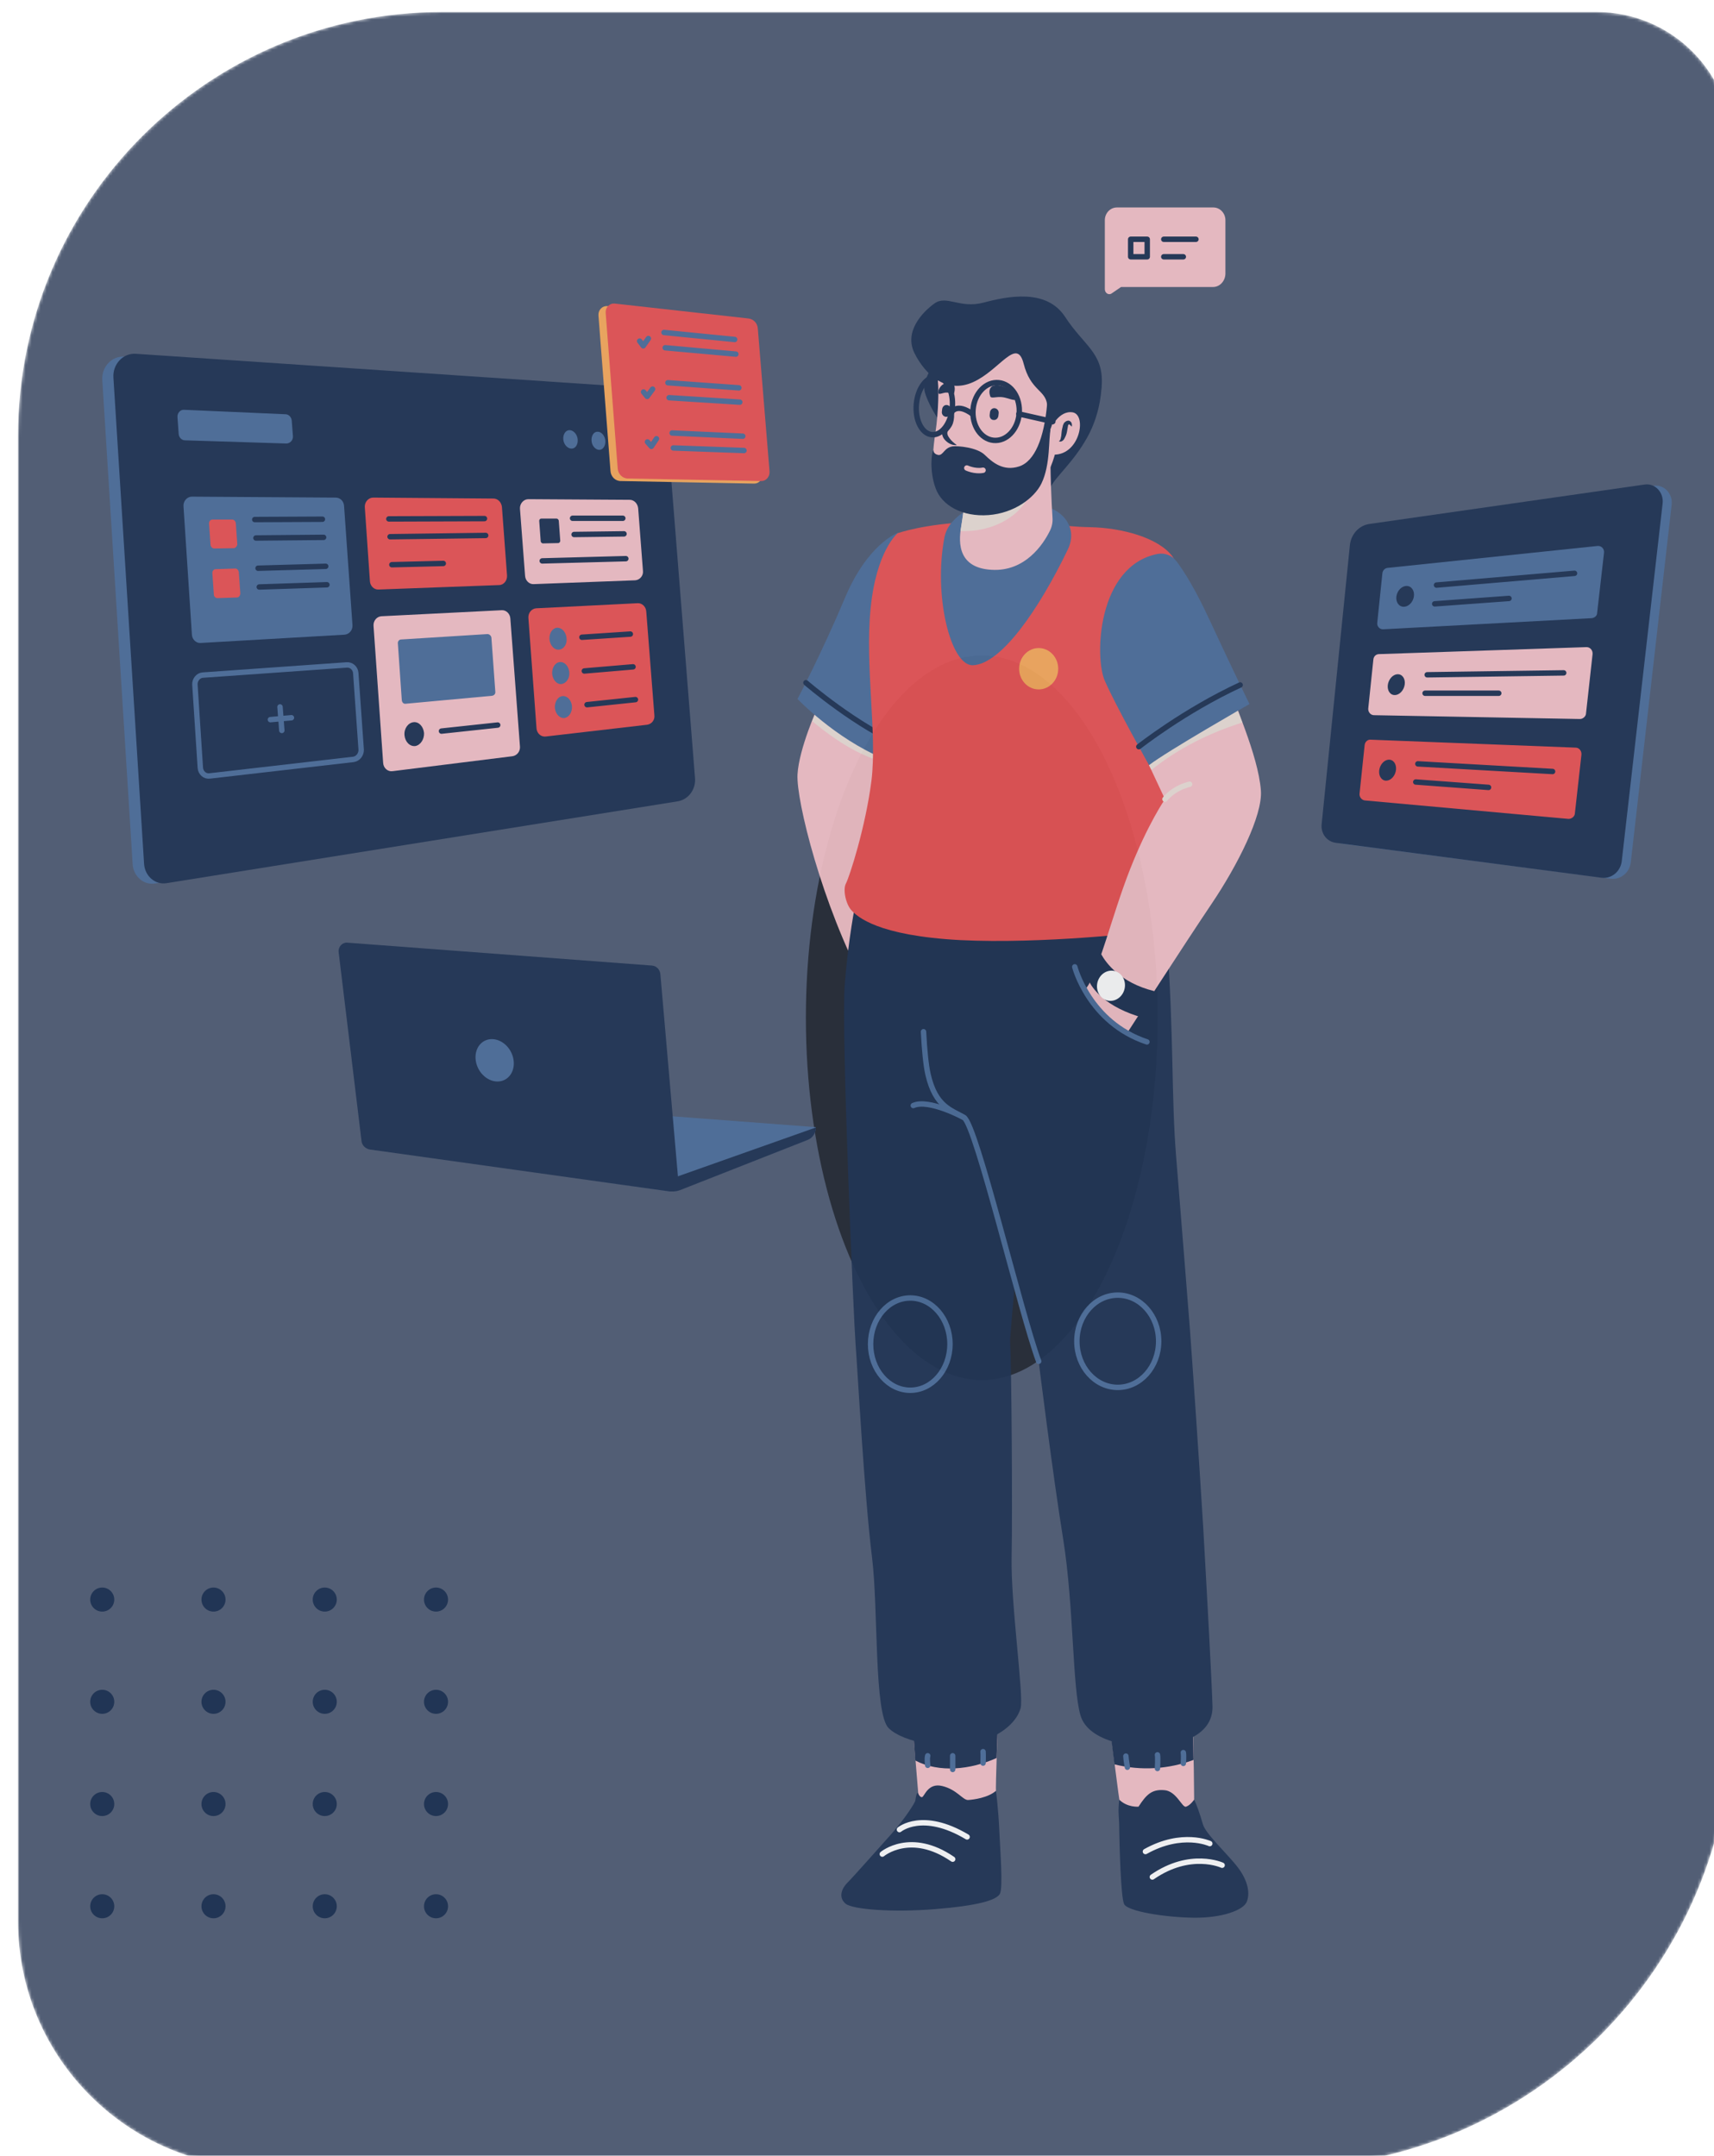<svg width="570" height="717" viewBox="0 0 570 717" fill="none" xmlns="http://www.w3.org/2000/svg"><g filter="url(#a)"><circle cx="443" cy="159" r="4" fill="#213555"/><circle cx="443" cy="193" r="4" fill="#213555"/><circle cx="443" cy="227" r="4" fill="#213555"/><circle cx="443" cy="261" r="4" fill="#213555"/><circle cx="480" cy="159" r="4" fill="#213555"/><circle cx="480" cy="193" r="4" fill="#213555"/><circle cx="480" cy="227" r="4" fill="#213555"/><circle cx="480" cy="261" r="4" fill="#213555"/><circle cx="517" cy="159" r="4" fill="#213555"/><circle cx="517" cy="193" r="4" fill="#213555"/><circle cx="517" cy="227" r="4" fill="#213555"/><circle cx="517" cy="261" r="4" fill="#213555"/><circle cx="554" cy="159" r="4" fill="#213555"/><circle cx="554" cy="193" r="4" fill="#213555"/><circle cx="554" cy="227" r="4" fill="#213555"/><circle cx="554" cy="261" r="4" fill="#213555"/><mask id="b" style="mask-type:alpha" maskUnits="userSpaceOnUse" x="0" y="0" width="570" height="717"><path d="M0 141C0 63.128 63.128 0 141 0h384c24.853 0 45 20.147 45 45v522c0 82.843-67.157 150-150 150H82c-45.287 0-82-36.713-82-82V141Z" fill="#6BC785"/></mask><g mask="url(#b)"><path d="M0 141C0 63.128 63.128 0 141 0h384c24.853 0 45 20.147 45 45v522c0 82.843-67.157 150-150 150H82c-45.287 0-82-36.713-82-82V141Z" fill="#525E75"/><g filter="url(#c)"><ellipse cx="320.5" cy="334.5" rx="58.5" ry="120.5" fill="#000" fill-opacity=".5"/></g><g opacity=".9"><path d="m220.418 391.62 42.2-16.611c1.6-.635 2.7-2.328 2.7-4.127l-83.8-6.348 12.9 24.547 21.8 3.068c1.4.212 2.9 0 4.2-.529Z" fill="#4F709C"/><path d="m114.218 375.432-7.6-62.742c-.2-1.799 1.2-3.28 2.8-3.175l101.4 7.618c1.5.106 2.7 1.376 2.8 2.963l6 69.091c.2 1.798-1.3 3.28-3 3.068l-99.8-13.966c-1.4-.318-2.5-1.482-2.6-2.857Z" fill="#213555"/><path d="M265.318 370.988c0 1.905-1.1 3.492-2.7 4.127l-42.2 16.611c-1 .423-2.2.635-3.3.529-1.6-1.27-2.6-3.28-2.6-3.28l50.8-17.987Z" fill="#213555"/><path d="M162.662 354.604c2.666-2.083 2.965-6.438.669-9.729-2.297-3.29-6.319-4.269-8.985-2.186-2.665 2.082-2.964 6.438-.668 9.728s6.319 4.269 8.984 2.187Z" fill="#4F709C"/><path d="M397.418 91.451h-30.6l-3.1 2.116c-1 .741-2.3-.105-2.3-1.375v-22.96c0-2.328 1.8-4.232 4-4.232h32.1c2.2 0 4 1.904 4 4.232v17.881c-.1 2.434-1.9 4.338-4.1 4.338Z" fill="#F4C2C9"/><path d="M381.018 75.58h10.7m-10.7 5.82h6.5m-12-5.82h-5.5v5.82h5.5v-5.82Z" stroke="#213555" stroke-width="1.8" stroke-miterlimit="10" stroke-linecap="round" stroke-linejoin="round"/><path d="m214.618 262.75-169 27.086c-3.8.635-7.2-2.328-7.5-6.349l-10.1-161.035c-.3-4.444 3.2-8.147 7.4-7.829l169.3 11.426c3.2.212 5.8 2.857 6.1 6.243l9.7 122.628c.3 3.703-2.3 7.195-5.9 7.83Z" fill="#4F709C"/><path d="m219.218 262.538-169.8 27.192c-3.8.635-7.2-2.328-7.5-6.348l-10.2-161.776c-.3-4.444 3.2-8.253 7.5-7.936l170 11.427c3.2.212 5.8 2.857 6.1 6.349l9.8 123.157c.4 3.914-2.2 7.406-5.9 7.935Z" fill="#213555"/><path d="m108.518 207.096-47.8 2.751c-1.5.106-2.8-1.164-2.9-2.751l-2.8-42.745c-.1-1.693 1.2-3.174 2.8-3.174l47.8.317c1.5 0 2.7 1.164 2.8 2.751l2.8 39.677c.1 1.693-1.1 3.068-2.7 3.174Z" fill="#4F709C"/><path d="m159.918 190.591-40 1.481c-1.5.106-2.8-1.164-2.9-2.751l-1.7-24.653c-.1-1.693 1.2-3.174 2.8-3.174l40 .318c1.4 0 2.6 1.163 2.8 2.751l1.7 22.853c.1 1.693-1.1 3.175-2.7 3.175Z" fill="#EA5455"/><path d="m205.218 189.003-33.7 1.27c-1.5.106-2.8-1.164-2.9-2.751l-1.7-22.325c-.1-1.693 1.2-3.174 2.8-3.174l33.7.212c1.4 0 2.6 1.164 2.8 2.751l1.6 20.843c.2 1.587-1 3.069-2.6 3.174Z" fill="#F4C2C9"/><path d="m111.518 248.572-47.8 5.502c-1.6.211-3-1.058-3.1-2.751l-1.8-27.615c-.1-1.588 1.1-3.069 2.6-3.175l47.9-3.385c1.5-.106 2.9 1.058 3 2.751l1.8 25.499c0 1.587-1.1 2.962-2.6 3.174Z" stroke="#4F709C" stroke-width="1.8" stroke-miterlimit="10" stroke-linecap="round" stroke-linejoin="round"/><path d="m164.418 247.514-39.9 4.972c-1.6.212-3-1.058-3.1-2.75l-3.2-45.602c-.1-1.693 1.1-3.069 2.6-3.175l40-2.01c1.5-.106 2.8 1.164 2.9 2.751l3.2 42.64c.1 1.587-1 2.962-2.5 3.174Z" fill="#F4C2C9"/><path d="m156.118 206.885-28.7 1.798c-.7 0-1.2.635-1.1 1.376l1.3 18.833c.1.741.6 1.27 1.3 1.164l28.7-2.645c.7-.106 1.2-.635 1.1-1.376l-1.3-17.987c-.1-.634-.7-1.163-1.3-1.163Z" fill="#4F709C"/><path d="m209.218 237.039-33.7 3.915c-1.6.211-3-1.058-3.1-2.751l-2.7-36.715c-.1-1.692 1.1-3.068 2.6-3.174l33.7-1.693c1.5-.105 2.8 1.164 2.9 2.751l2.7 34.493c.2 1.587-.9 2.962-2.4 3.174Z" fill="#EA5455"/><path d="m87.118 231.114.6 7.829m-3.8-3.596 7-.636" stroke="#4F709C" stroke-width="1.8" stroke-miterlimit="10" stroke-linecap="round" stroke-linejoin="round"/><path d="M135.018 239.79c-.2-2.116-1.7-3.809-3.5-3.597-1.8.211-3.2 2.116-3 4.338.2 2.221 1.8 3.809 3.6 3.597 1.7-.317 3-2.222 2.9-4.338Z" fill="#213555"/><path d="m140.818 239.155 18.7-2.01" stroke="#213555" stroke-width="1.8" stroke-miterlimit="10" stroke-linecap="round" stroke-linejoin="round"/><path d="M182.418 208.26c-.2-2.01-1.5-3.492-3.1-3.492-1.6.106-2.7 1.799-2.6 3.809.2 2.011 1.5 3.598 3.1 3.492 1.7-.106 2.8-1.799 2.6-3.809Z" fill="#4F709C"/><path d="m187.519 207.943 16.1-1.058" stroke="#213555" stroke-width="1.8" stroke-miterlimit="10" stroke-linecap="round" stroke-linejoin="round"/><path d="M183.318 219.581c-.2-2.01-1.5-3.491-3.1-3.386-1.6.106-2.7 1.905-2.6 3.915.2 2.01 1.6 3.598 3.1 3.386 1.6-.212 2.8-1.905 2.6-3.915Z" fill="#4F709C"/><path d="m188.317 219.158 16.2-1.376" stroke="#213555" stroke-width="1.8" stroke-miterlimit="10" stroke-linecap="round" stroke-linejoin="round"/><path d="M184.218 230.902c-.2-2.01-1.5-3.491-3.1-3.385-1.6.105-2.7 1.904-2.6 3.914.2 2.011 1.6 3.492 3.1 3.386 1.6-.212 2.7-1.904 2.6-3.915Z" fill="#4F709C"/><path d="m189.218 230.373 16.1-1.693" stroke="#213555" stroke-width="1.8" stroke-miterlimit="10" stroke-linecap="round" stroke-linejoin="round"/><path d="m71.718 178.317-6.5.106c-.6 0-1.1-.529-1.2-1.164l-.5-7.195c0-.74.5-1.269 1.2-1.269h6.5c.6 0 1.1.529 1.2 1.164l.5 7.089c-.1.634-.6 1.269-1.2 1.269Z" fill="#EA5455"/><path d="m78.718 168.797 22.5-.108m-22.1 6.243 22.5-.212" stroke="#213555" stroke-width="1.8" stroke-miterlimit="10" stroke-linecap="round" stroke-linejoin="round"/><path d="m179.618 176.624-5.1.106c-.3 0-.6-.317-.7-.635l-.5-6.877c0-.423.3-.741.7-.741h5.1c.3 0 .6.318.7.635l.5 6.772c0 .317-.3.74-.7.74Z" fill="#213555"/><path d="M184.418 168.372h16.7m-16.2 5.396 16.6-.212m-27.2 8.995 27.8-.742" stroke="#213555" stroke-width="1.8" stroke-miterlimit="10" stroke-linecap="round" stroke-linejoin="round"/><path d="m72.818 194.717-6.5.212c-.6 0-1.2-.529-1.2-1.164l-.5-7.195c0-.741.5-1.27 1.1-1.27l6.5-.211c.6 0 1.1.529 1.2 1.164l.5 7.088c0 .741-.5 1.376-1.1 1.376Z" fill="#EA5455"/><path d="m79.818 184.984 22.5-.636m-22.1 6.879 22.5-.742" stroke="#213555" stroke-width="1.8" stroke-miterlimit="10" stroke-linecap="round" stroke-linejoin="round"/><path d="m89.218 143.507-33.7-1.058c-1.1 0-2-.952-2.1-2.116l-.4-5.607c-.1-1.376 1-2.54 2.2-2.434l33.7 1.481c1.1 0 2 .953 2.1 2.116l.4 5.185c.1 1.269-.9 2.433-2.2 2.433Z" fill="#4F709C"/><path d="m123.318 168.586 31.8-.109m-31.4 6.031 31.8-.423m-31.2 9.734 17.1-.423" stroke="#213555" stroke-width="1.8" stroke-miterlimit="10" stroke-linecap="round" stroke-linejoin="round"/><path d="M204.218 142.978c-.1-1.587-1.2-2.962-2.5-3.068-1.2-.106-2.2 1.27-2 2.857.1 1.693 1.2 3.068 2.5 3.068 1.2.106 2.1-1.27 2-2.857Zm-8.9-.317c-.1-1.693-1.3-3.068-2.5-3.068-1.3-.106-2.2 1.269-2.1 2.962.1 1.693 1.3 3.068 2.6 3.068 1.2 0 2.1-1.375 2-2.962Zm-9.2-.423c-.1-1.693-1.3-3.069-2.6-3.174-1.3-.106-2.3 1.269-2.2 2.962.1 1.693 1.3 3.068 2.6 3.174 1.4.106 2.3-1.269 2.2-2.962Z" fill="#4F709C"/><path d="m244.818 156.839-44.4-.847c-1.8 0-3.3-1.481-3.4-3.385l-4-51.739c-.1-1.799 1.3-3.174 2.9-3.068l44.6 4.972c1.7.212 3 1.588 3.1 3.386l3.9 47.507c.1 1.798-1.1 3.174-2.7 3.174Z" fill="#F8AB5D"/><path d="m247.218 155.992-44.4-.846c-1.8 0-3.3-1.481-3.4-3.386l-4-51.739c-.1-1.798 1.3-3.174 2.9-3.068l44.6 4.973c1.7.212 3 1.587 3.1 3.386l3.9 47.506c.1 1.799-1.2 3.174-2.7 3.174Z" fill="#EA5455"/><path d="m214.817 106.581 23.5 2.328m-23.1 2.751 23.5 2.116m-22.6 9.523 23.6 1.692m-23.2 3.28 23.5 1.482m-22.499 10.263 23.5 1.058m-23.101 3.915 23.5.847m-34.699-36.398 1.2 1.587 1.7-2.433m-1.6 17.775 1.2 1.481 1.8-2.433m-1.701 17.563 1.3 1.482 1.7-2.54" stroke="#4F709C" stroke-width="1.8" stroke-miterlimit="10" stroke-linecap="round" stroke-linejoin="round"/><path d="M265.918 231.22s-6.2 13.649-6.7 22.325 8.2 43.485 22.4 70.043c0 0 13.4-4.656 13.4-8.994s-7.9-55.653-7.4-57.135c.5-1.481 6-12.379 6-17.034 0-4.55-25.6-14.284-27.7-9.205Z" fill="#F4C2C9"/><path d="M293.618 240.425c0-4.656-25.5-14.284-27.6-9.205 0 0-.8 1.904-1.9 4.655 8.1 6.666 16.8 12.379 26.7 14.284 1.4-3.386 2.8-7.406 2.8-9.734Z" fill="#EBDFD7"/><path d="M292.518 173.239s-10 3.597-17.6 21.795c-7.7 18.305-15.7 33.435-15.7 33.435s12.5 13.12 28.5 19.785c16 6.878 16.6-73.323 4.8-75.015Z" fill="#4F709C"/><path d="M262.018 223.073s17.1 14.812 33 21.267" stroke="#213555" stroke-width="1.8" stroke-miterlimit="10" stroke-linecap="round" stroke-linejoin="round"/><path d="M325.918 567.891s-.9 22.219-.7 24.336c.2 2.221-7 6.665-15.9 6.348-8.8-.318-9.7-3.068-9.7-3.068s-2-24.018-2.2-27.404c-.2-3.386 26.7-4.761 28.5-.212Z" fill="#F4C2C9"/><path d="M325.418 580.694c.2-6.348.5-12.803.5-12.803-1.8-4.549-28.7-3.174-28.5.212.1 1.587.6 7.512 1 13.437 7.9 4.127 18.3 3.069 27-.846Zm-.2 10.898s.8 6.242 1.1 13.014c.3 6.877 1.3 19.15.2 21.267-1.2 2.116-7.2 3.914-21.5 5.078-14.3 1.164-27.5.106-29.8-1.799-2.3-1.904-1.6-4.761.6-6.983 2.2-2.222 10.9-12.061 14.5-16.082 4.7-5.29 8.1-10.686 8.1-11.321.3-2.539.8-2.539.8-2.539s.6 1.587 1.4 1.481c.8-.106 1.9-4.867 6.7-3.703 4.9 1.163 6.8 4.655 8.6 4.655 1.8-.106 6.7-.741 9.3-3.068Z" fill="#213555"/><path d="M363.418 572.335s2.7 22.854 3.2 24.23c.5 1.375 5.5 5.184 13.3 4.761 7.8-.423 10.8-2.857 11.1-3.386.3-.529-.2-26.663-.4-28.356-.2-1.693-25.4-1.269-27.2 2.751Z" fill="#F4C2C9"/><path d="M390.918 581.329c-.1-5.82-.3-11.216-.4-11.956-.3-1.693-25.3-1.164-27.2 2.856 0 0 .6 5.079 1.3 10.581 9 2.222 18 1.587 26.3-1.481Zm-24.7 13.225c-.2 1.693-.3 3.28-.2 4.973.1 1.376.2 3.28.2 5.608.1 4.867.5 21.69 1.6 24.123 1.1 2.434 13.7 4.444 23.2 4.55 9.5.106 16.5-2.539 17.6-5.29 1.1-2.751.5-6.772-2.8-11.216-3.3-4.443-10.9-11.321-11.8-14.601-.9-3.28-2.3-7.089-2.9-8.147 0 0-1.3 1.905-2.7 2.328-1.3.423-3.2-5.29-7.3-5.502-4.1-.317-5.9 1.481-8.5 5.502-.1 0-3.7.317-6.4-2.328Zm-87.7-298.158s-2.4 11.532-3.6 27.086c-1.2 15.553 3 111.941 3.6 119.454.6 7.512 2.9 50.363 5.5 71.206 2.1 17.141.6 51.739 5.5 56.606 4.9 4.867 19.9 7.512 29.2 4.867 9.3-2.645 13.6-7.512 14.7-11.533 1.1-4.02-3.3-34.598-3-50.151.3-15.554 0-61.473-.5-72.371 0 0 4.1-55.653 9-68.35 4.9-12.697 12-59.462-1.6-73.005-13.8-13.543-57.6-6.031-58.8-3.809Z" fill="#213555"/><path d="M300.418 302.532s-.1 20.95.7 36.609c.3 5.925.8 11.109 1.5 14.178 2.5 11.003 7.9 11.85 12 14.389 4.1 2.645 18.8 64.859 24.8 81.047 0 0 4.6 37.243 8.2 59.462 3.5 22.219 3 49.094 5.7 58.299 2.7 9.205 18.5 11.004 26.2 10.263 7.7-.741 18-3.915 17.7-13.437-.3-9.523-1.8-36.609-3.1-59.674-1.4-23.066-3.8-57.452-4.4-65.494 0 0-3-38.089-4.6-57.663-1.6-19.574-.7-39.571-3.1-73.323-2.6-33.858-81.7-23.489-81.6-4.656Z" fill="#213555"/><path d="M301.118 339.141c.3 5.925.8 11.109 1.5 14.178 2.5 11.003 7.9 11.85 12 14.389 4.1 2.645 18.8 64.859 24.8 81.047" stroke="#4F709C" stroke-width="1.8" stroke-miterlimit="10" stroke-linecap="round" stroke-linejoin="round"/><path d="M314.618 367.708s-11.7-6.348-16.9-4.02m-1 94.695c7.29 0 13.2-6.869 13.2-15.342s-5.91-15.341-13.2-15.341c-7.29 0-13.2 6.868-13.2 15.341 0 8.473 5.91 15.342 13.2 15.342Zm69-.952c7.511 0 13.6-6.869 13.6-15.342s-6.089-15.342-13.6-15.342c-7.511 0-13.6 6.869-13.6 15.342s6.089 15.342 13.6 15.342Zm-63.2 125.696s-.3-2.222 0-3.174m8.3 4.55v-4.55m10.1 2.434s.1-2.645 0-3.809m48 5.184s-.5-2.857-.5-3.703m10.5 4.126s.2-3.597 0-4.549m8.6 2.857s.2-2.434 0-3.598" stroke="#4F709C" stroke-width="1.8" stroke-miterlimit="10" stroke-linecap="round" stroke-linejoin="round"/><path d="M293.118 604.5s7.6-6.454 22.5 2.433m-28.2 5.714s9.4-7.936 23.4 1.693m85.5-5.185s-9.1-4.232-21.4 2.646m25.5 4.549s-10.5-4.867-23.2 3.915" stroke="#fff" stroke-width="1.8" stroke-miterlimit="10" stroke-linecap="round" stroke-linejoin="round"/><path d="M340.918 169.535s5 1.587 15.6 1.799c10.6.212 22.7 3.492 27.4 9.734 4.7 6.243 6.2 52.268 5.5 73.111-.7 20.738-14.8 51.845-14.8 51.845s-33.7 4.02-61.3 2.645c-27.6-1.481-34.2-7.83-36.1-9.84-1.9-2.01-3-6.877-1.9-8.993 1.1-2.011 6.5-18.516 8.5-34.281 1.9-15.871-2.2-37.773-.3-57.135 1.9-19.362 9-25.076 9-25.076s8.9-3.174 24.3-3.703c15.3-.74 24.1-.106 24.1-.106Z" fill="#EA5455"/><path d="M339.418 225.295c3.59 0 6.5-3.079 6.5-6.878 0-3.798-2.91-6.877-6.5-6.877s-6.5 3.079-6.5 6.877c0 3.799 2.91 6.878 6.5 6.878Z" fill="#F8AB5D"/><path d="M317.618 165.515c-2.7.106-4.8 1.798-6.7 3.809-1.2 1.269-2.3 2.962-2.8 5.184-3.8 19.468 2 42.957 9.4 42.745 9.3-.317 21.8-18.198 31.6-38.513 4-8.358-3.7-14.177-8.2-14.177-3.5-.106-17.7.634-23.3.952Z" fill="#4F709C"/><path d="M360.318 124.357s0 8.57-4.7 17.034c-4.7 8.465-10.4 12.908-12.3 16.717-1.9 3.809-1.4-6.136 0-10.897 1.4-4.656 9.7-30.155 17-22.854Z" fill="#213555"/><path d="M315.518 156.521s-1.1 10.263-1.8 14.178c-.7 3.915-2.3 14.178 10.1 14.813 11.1.635 17.1-8.464 19.3-12.908.7-1.376 1-2.857.9-4.338-.3-4.656-.9-16.083-.6-25.393.4-11.851-27.9 5.29-27.9 13.648Z" fill="#F4C2C9"/><path d="M337.518 157.262c-5.9 4.973-14.6 7.301-22.8 6.031-.3 2.751-.7 5.713-1 7.406-.1.529-.2 1.164-.3 1.905 10.1.529 21.6-4.761 24.1-15.342Z" fill="#EBDFD7"/><path d="M303.718 118.432s-2.7 4.126-2.3 7.3c.4 3.174 6.1 13.861 9 13.543 2.9-.317 5.9-13.437 2.5-17.775-3.5-4.338-8.1-5.079-9.2-3.068Z" fill="#213555"/><path d="M306.018 124.462s.3 7.407-1 15.871c-1.3 8.465-2.2 21.161 9.7 24.653 11.9 3.491 25.9-1.27 30.3-18.622 4.4-17.352 7.6-34.916-7.6-39.994-15.2-5.079-33.2 1.481-31.4 18.092Z" fill="#F4C2C9"/><path d="M311.118 132.927c.3 1.164.2 2.539-.2 3.809-.2.635-.5 1.164-.9 1.693-.2.317-.4.529-.6.74-.1.106-.2.318-.3.424-.1.317-.1.634 0 .952.1.423.4.846.7 1.269.6.847 1.5 1.588 2.4 2.222-1.2.106-2.4-.317-3.4-1.163-.5-.424-1-.953-1.3-1.693-.3-.741-.4-1.693 0-2.434.2-.423.4-.741.7-.952.2-.212.4-.318.5-.529.3-.423.7-.847.9-1.27.6-.952 1.1-1.904 1.5-3.068Zm33.3 4.867s-1.5-2.434-2.2-7.301c-.6-4.867-5.5-4.549-7.8-13.543-2.3-8.993-7.9 2.116-16.8 6.137-8.9 4.021-15.9-2.434-19.5-9.628-3.5-7.089 2.5-13.543 6.6-16.506 4.1-2.962 8.4 1.799 16.4-.317 8-2.116 20.9-4.761 27.1 4.761 6.2 9.522 12.6 11.85 12.2 22.219-.5 10.369-11.9 21.902-12.6 22.007-.8.212-3.4-7.829-3.4-7.829Z" fill="#213555"/><path d="M323.318 127.848c-.3-.846-.6-2.433.5-3.28 1.1-.846 3.6-.529 6 1.058 2.1 1.376 2.7 3.598 1.3 3.386-1.4-.212-2.5-.846-4.2-.952-1.8-.106-3.3.529-3.6-.212Zm-12-1.164c.2-.74.4-2.116-.3-3.068-.6-.846-2.2-.741-3.7.423-1.3 1.058-1.7 3.069-.8 2.963.9-.106 1.5-.529 2.6-.423 1.1.105 2 .74 2.2.105Zm-6.9 19.045s-.1 1.27 1.6 1.587c1.7.212 1.9-2.433 4.8-2.856 1.8-.212 8.1.317 10.7 2.856 2.6 2.54 6.2 5.502 11.4 3.809 5.2-1.693 8.3-9.416 9.3-20.632.9-10.263 4.5-.317 4.5 2.116 0 1.693-1.5-.74-3.3 6.137-.8 3.068 0 11.744-3.1 18.093-2.4 4.867-9.1 9.84-17.6 10.474-8.5.635-15.5-3.068-17.6-8.993-2.1-5.713-1.3-12.168-.7-12.591Zm4.1-11.109c.8.106 1.5-.529 1.6-1.376l.1-.846c.1-.847-.5-1.587-1.3-1.693-.8-.106-1.5.529-1.6 1.375l-.1.847c-.1.846.5 1.587 1.3 1.693Z" fill="#213555"/><path d="M324.418 135.678c.8.106 1.5-.529 1.6-1.376l.1-.846c.1-.847-.5-1.587-1.3-1.693-.8-.106-1.5.529-1.6 1.375l-.1.847c-.1.952.5 1.693 1.3 1.693Z" fill="#213555"/><path d="M343.318 138.746s2.7-6.348 7.4-5.608c4.8.847 2.4 14.178-6.3 14.073" fill="#F4C2C9"/><path d="M350.418 137.9c-.3-.318-.6-.635-.8-.741-.3-.106-.2.106-.4.212 0 .105-.2.952-.3 1.693-.1.74-.3 1.587-.7 2.327-.2.423-.4.847-.8 1.164-.4.317-.9.423-1.3.212.4-.212.5-.529.6-.847.1-.317.1-.635.2-.952.1-.741.1-1.481.3-2.328l.3-1.269.3-.635c.1-.106.1-.212.3-.318.1-.105.3-.211.4-.317.2-.106.5-.212.9-.212.4.106.6.318.8.529.3.529.3 1.058.2 1.482Z" fill="#213555"/><path d="M315.518 151.654s2.7 1.272 5.4.742" stroke="#F4C2C9" stroke-width="1.8" stroke-miterlimit="10" stroke-linecap="round" stroke-linejoin="round"/><path d="M310.691 131.577c.478-5.293-1.81-9.855-5.108-10.188-3.299-.333-6.36 3.688-6.838 8.982-.478 5.293 1.809 9.855 5.108 10.188 3.299.333 6.36-3.688 6.838-8.982Zm22.238 2.061c.477-5.293-2.567-9.931-6.801-10.359-4.233-.428-8.052 3.517-8.53 8.811-.478 5.293 2.567 9.931 6.801 10.359 4.233.427 8.052-3.517 8.53-8.811Z" stroke="#213555" stroke-width="1.8" stroke-miterlimit="10" stroke-linecap="round" stroke-linejoin="round"/><path d="M310.418 133.138s1.7-3.385 7.1.635m15.3-.106 11.3 2.54" stroke="#213555" stroke-width="1.8" stroke-miterlimit="10" stroke-linecap="round" stroke-linejoin="round"/><path d="m376.118 250.476 5.3 11.321s-5.6 8.042-11.6 23.277c-6 15.236-10.4 34.07-14.5 39.466 0 0 4 10.157 13.8 14.601 0 0 19.1-29.626 27.8-42.534 8.7-12.908 17-29.414 16.4-37.666-.9-12.168-9.6-30.155-10.4-35.022-.8-4.867-26.6 12.485-26.8 26.557Z" fill="#F4C2C9"/><path d="M402.818 223.919c-.7-4.761-26.5 12.485-26.7 26.557l.8 1.587c9.1-7.3 19.3-12.273 30.2-15.765-2.1-5.501-4-10.263-4.3-12.379Z" fill="#EBDFD7"/><path d="M360.318 313.536c1.4 2.539 6.2 9.311 17.4 12.062.4.106.5.529.3.846l-5.1 7.301c-.1.211-.4.211-.6.211-12.5-4.02-15.8-10.686-16.3-11.956-.1-.105-.1-.317 0-.423l3.4-7.935c.2-.529.7-.529.9-.106Z" fill="#213555"/><path d="M367.392 326.379c1.377-2.396.734-5.471-1.436-6.868-2.171-1.397-5.047-.586-6.425 1.81-1.377 2.397-.734 5.472 1.436 6.869 2.171 1.396 5.047.586 6.425-1.811Z" fill="#fff"/><path d="M379.018 180.222c2.4-.424 4.8.529 6.3 2.539 2.3 3.068 6.1 8.993 10.8 19.151 7.9 17.034 13.4 28.25 13.4 28.25s-27.4 15.659-33.4 20.314c0 0-11.1-19.785-14.7-28.038-3.5-7.83-2.5-38.302 17.6-42.216Z" fill="#4F709C"/><path d="M372.718 244.34s15-11.851 33.7-20.527" stroke="#213555" stroke-width="1.8" stroke-miterlimit="10" stroke-linecap="round" stroke-linejoin="round"/><path d="M351.418 317.557s4.7 18.516 24 24.97" stroke="#4F709C" stroke-width="1.8" stroke-miterlimit="10" stroke-linecap="round" stroke-linejoin="round"/><path d="M381.418 261.797s2.6-3.597 8.2-4.972" stroke="#EBDFD7" stroke-width="1.8" stroke-miterlimit="10" stroke-linecap="round" stroke-linejoin="round"/><path d="m529.618 288.249-88.5-11.533c-2.9-.423-4.9-3.068-4.6-6.137l9.4-92.897c.4-3.597 3-6.454 6.4-6.983l91.6-13.12c3.4-.529 6.4 2.54 6 6.243l-13.6 119.031c-.4 3.385-3.4 5.819-6.7 5.396Z" fill="#4F709C"/><path d="m526.618 287.931-88.5-11.638c-2.9-.424-4.9-3.069-4.6-6.137l9.4-92.897c.4-3.597 3-6.454 6.4-6.983l91.6-13.12c3.4-.529 6.4 2.54 6 6.243l-13.6 119.03c-.4 3.386-3.4 5.925-6.7 5.502Z" fill="#213555"/><path d="m523.318 201.594-69.3 3.703c-1.2.106-2.2-1.058-2-2.221l1.7-16.4c.1-.952.8-1.693 1.7-1.799l69.9-7.3c1.2-.106 2.3.952 2.1 2.327l-2.3 20.103c0 .741-.8 1.482-1.8 1.587Z" fill="#4F709C"/><path d="m471.718 190.591 45.9-3.915m-46.5 10.157 24.7-1.799" stroke="#213555" stroke-width="1.8" stroke-miterlimit="10" stroke-linecap="round" stroke-linejoin="round"/><path d="M463.756 195.749c.891-1.749.511-3.796-.85-4.573-1.361-.776-3.187.012-4.079 1.76-.891 1.749-.51 3.796.851 4.573 1.361.776 3.187-.012 4.078-1.76Z" fill="#213555"/><path d="m519.418 235.135-68.5-1.27c-1.1 0-2-1.058-1.9-2.222l1.7-16.294c.1-1.058.9-1.799 1.9-1.799l69-2.327c1.2 0 2.1 1.058 2 2.327l-2.2 19.892c-.1.846-1 1.693-2 1.693Z" fill="#F4C2C9"/><path d="m468.618 220.429 45.4-.636m-46.1 6.771h24.5" stroke="#213555" stroke-width="1.8" stroke-miterlimit="10" stroke-linecap="round" stroke-linejoin="round"/><path d="M460.769 224.95c.817-1.789.391-3.795-.952-4.481-1.342-.687-3.093.207-3.91 1.996-.817 1.789-.39 3.795.952 4.482 1.343.686 3.094-.208 3.91-1.997Z" fill="#213555"/><path d="m515.618 268.357-67.7-6.136c-1.1-.106-1.9-1.164-1.8-2.222l1.7-16.188c.1-1.059 1-1.905 2-1.799l68.2 2.645c1.1 0 2 1.058 1.9 2.328l-2.2 19.679c-.1.953-1.1 1.693-2.1 1.693Z" fill="#EA5455"/><path d="m465.518 250.053 44.8 2.539m-45.5 3.492 24.2 1.799" stroke="#213555" stroke-width="1.8" stroke-miterlimit="10" stroke-linecap="round" stroke-linejoin="round"/><path d="M457.933 253.275c.739-1.827.228-3.811-1.143-4.432-1.371-.621-3.081.356-3.821 2.182-.739 1.826-.227 3.81 1.143 4.431 1.371.622 3.081-.355 3.821-2.181Z" fill="#213555"/></g><circle cx="28" cy="528" r="4" fill="#213555"/><circle cx="28" cy="562" r="4" fill="#213555"/><circle cx="28" cy="596" r="4" fill="#213555"/><circle cx="28" cy="630" r="4" fill="#213555"/><circle cx="65" cy="528" r="4" fill="#213555"/><circle cx="65" cy="562" r="4" fill="#213555"/><circle cx="65" cy="596" r="4" fill="#213555"/><circle cx="65" cy="630" r="4" fill="#213555"/><circle cx="102" cy="528" r="4" fill="#213555"/><circle cx="102" cy="562" r="4" fill="#213555"/><circle cx="102" cy="596" r="4" fill="#213555"/><circle cx="102" cy="630" r="4" fill="#213555"/><circle cx="139" cy="528" r="4" fill="#213555"/><circle cx="139" cy="562" r="4" fill="#213555"/><circle cx="139" cy="596" r="4" fill="#213555"/><circle cx="139" cy="630" r="4" fill="#213555"/></g></g><defs><filter id="a" x="0" y="0" width="576" height="721" filterUnits="userSpaceOnUse" color-interpolation-filters="sRGB"><feFlood flood-opacity="0" result="BackgroundImageFix"/><feBlend in="SourceGraphic" in2="BackgroundImageFix" result="shape"/><feColorMatrix in="SourceAlpha" values="0 0 0 0 0 0 0 0 0 0 0 0 0 0 0 0 0 0 127 0" result="hardAlpha"/><feOffset dx="6" dy="4"/><feGaussianBlur stdDeviation="13"/><feComposite in2="hardAlpha" operator="arithmetic" k2="-1" k3="1"/><feColorMatrix values="0 0 0 0 0 0 0 0 0 0 0 0 0 0 0 0 0 0 0.12 0"/><feBlend in2="shape" result="effect1_innerShadow_93_2239"/></filter><filter id="c" x="218" y="170" width="205" height="329" filterUnits="userSpaceOnUse" color-interpolation-filters="sRGB"><feFlood flood-opacity="0" result="BackgroundImageFix"/><feBlend in="SourceGraphic" in2="BackgroundImageFix" result="shape"/><feGaussianBlur stdDeviation="22" result="effect1_foregroundBlur_93_2239"/></filter></defs></svg>